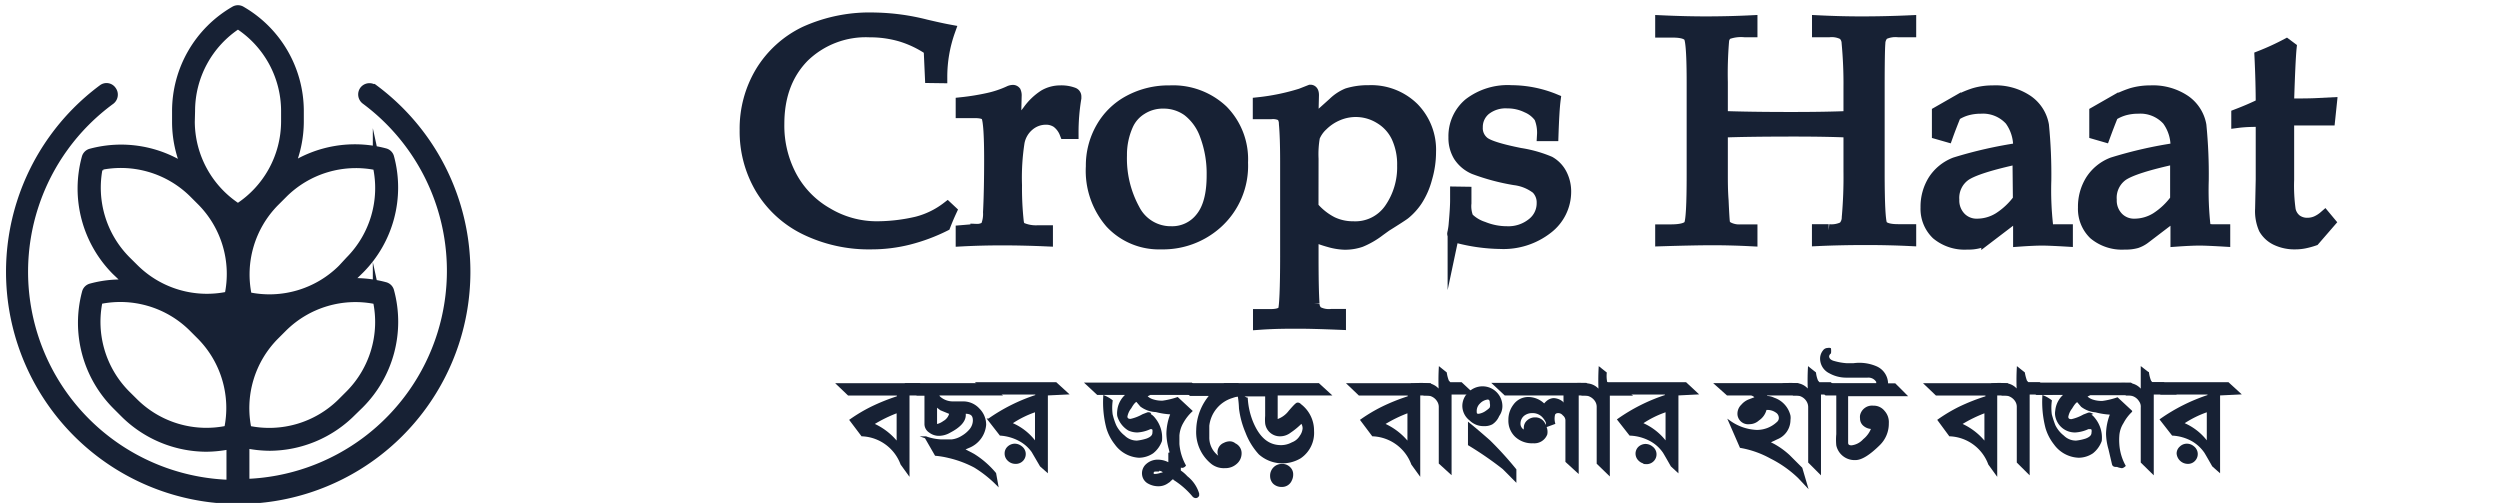 <svg id="Layer_1" data-name="Layer 1" xmlns="http://www.w3.org/2000/svg" viewBox="0 0 363.01 73.03"><defs><style>.cls-1,.cls-2,.cls-3{fill:#172134;stroke:#172134;stroke-miterlimit:10;}.cls-1{stroke-width:1.19px;}.cls-2{stroke-width:0.31px;}.cls-3{stroke-width:1.78px;}</style></defs><path class="cls-1" d="M54.29,12.89a1.06,1.06,0,0,0-1.47.18l0,0a1.07,1.07,0,0,0,.2,1.49A30.83,30.83,0,0,1,35.62,70.14V64.47a17.7,17.7,0,0,0,3.55.39,17,17,0,0,0,11.93-5l1.16-1.13a17,17,0,0,0,4.38-16.43,1,1,0,0,0-.74-.75,16.75,16.75,0,0,0-5.55-.53,10.55,10.55,0,0,0,.78-.72l1.16-1.13a16.92,16.92,0,0,0,4.35-16.31,1,1,0,0,0-.74-.74,17,17,0,0,0-13.81,2.29,16.89,16.89,0,0,0,1.43-6.8V16.05A16.91,16.91,0,0,0,35.09,1.51a1,1,0,0,0-1.08,0,16.9,16.9,0,0,0-8.43,14.63v1.61A16.84,16.84,0,0,0,27,24.46,16.91,16.91,0,0,0,13.2,22.17a1,1,0,0,0-.74.74,17,17,0,0,0,4.35,16.46L18,40.5q.38.38.78.72a16.49,16.49,0,0,0-5.55.53,1,1,0,0,0-.74.75,17,17,0,0,0,4.35,16.34L18,60a17,17,0,0,0,11.93,5,17.7,17.7,0,0,0,3.55-.39v5.66A30.82,30.82,0,0,1,16.1,14.59a1.07,1.07,0,0,0,.2-1.49,1,1,0,0,0-1.45-.23l0,0a33.12,33.12,0,1,0,39.48,0Zm.44,30.71a14.89,14.89,0,0,1-4,13.66l-1.13,1.13a14.9,14.9,0,0,1-13.66,4A14.91,14.91,0,0,1,40,48.7l1.13-1.13A14.91,14.91,0,0,1,54.73,43.6Zm0-19.47a14.9,14.9,0,0,1-4,13.69L49.64,39a14.92,14.92,0,0,1-13.66,4,14.92,14.92,0,0,1,4-13.66l1.13-1.13A14.91,14.91,0,0,1,54.73,24.13Zm-27-8A14.94,14.94,0,0,1,34.55,3.59a14.91,14.91,0,0,1,6.86,12.49v1.61a14.92,14.92,0,0,1-6.86,12.47,14.92,14.92,0,0,1-6.86-12.47Zm-13.32,8a14.91,14.91,0,0,1,13.65,4l1.13,1.13a14.92,14.92,0,0,1,4,13.66,14.9,14.9,0,0,1-13.65-4l-1.14-1.13A14.92,14.92,0,0,1,14.37,24.13ZM33.12,62.38a14.88,14.88,0,0,1-13.65-4l-1.14-1.13a14.92,14.92,0,0,1-4-13.66,14.91,14.91,0,0,1,13.65,4l1.13,1.13A14.91,14.91,0,0,1,33.12,62.38Z"/><path class="cls-2" d="M131.91,57.27V68.76l-1-1.38a6.4,6.4,0,0,0-5.73-4.18L123.52,61a23,23,0,0,1,3-1.79,28.53,28.53,0,0,1,3.86-1.55v-.38h-7.17l-1.55-1.48h11.83L135,57.27Zm-1.56,2.52a19.92,19.92,0,0,0-3.65,1.79,9.15,9.15,0,0,1,3.65,2.83Z"/><path class="cls-2" d="M140.08,59.92v.35c0,.83-.72,1.66-2.17,2.41a3.17,3.17,0,0,1-1.55.45,2.13,2.13,0,0,1-1.35-.45,1.32,1.32,0,0,1-.62-1.13V57.27h-1.21l-1.48-1.48h12l1.55,1.48h-9.11l.21.38a2.93,2.93,0,0,0,2.07.79h1.45a3,3,0,0,1,2.24,1,3.16,3.16,0,0,1,.93,2.24,3.8,3.8,0,0,1-2.38,3.21l-.82.35,1.51.79a13,13,0,0,1,3.14,2.73l.28,1.55a17.39,17.39,0,0,0-3.24-2.56,15.66,15.66,0,0,0-3.8-1.41,12.89,12.89,0,0,0-1.86-.31l-1.45-2.52a7.82,7.82,0,0,0,2.24.45h1.52a3.61,3.61,0,0,0,1.55-.55,4.4,4.4,0,0,0,1.24-1.07,2.23,2.23,0,0,0,.45-1.24C141.43,60.2,141,59.92,140.08,59.92Zm-3.45-.48a7.94,7.94,0,0,1-.72-.58v2.51c0,.24,0,.38.2.35a2.72,2.72,0,0,0,.94-.45A1.91,1.91,0,0,0,138,60Z"/><path class="cls-2" d="M152,57.27V68.38l-.86-.76-1.21-2.07a5.47,5.47,0,0,0-1.83-1.62,6.87,6.87,0,0,0-2.83-.83l-1.69-2.17a25.93,25.93,0,0,1,6.9-3.45v-.35h-6.9l-1.62-1.48h11.35l1.62,1.48Zm-4.56,9.93a1.43,1.43,0,0,1-1-.41,1.27,1.27,0,0,1-.41-.93,1.19,1.19,0,0,1,.38-.9,1.39,1.39,0,0,1,.93-.38,1.44,1.44,0,0,1,.89.31,1.28,1.28,0,0,1,.52.73,1.27,1.27,0,0,1-1.28,1.58Zm3-7.55a14.61,14.61,0,0,0-3.69,1.83,8.16,8.16,0,0,1,3.69,2.93Z"/><path class="cls-2" d="M166.85,60.17a1.93,1.93,0,0,1,.72.58,4.32,4.32,0,0,1,1,3.25,3.78,3.78,0,0,1-1.21,1.69,3.55,3.55,0,0,1-2,.62A4.49,4.49,0,0,1,162,64.44a6.87,6.87,0,0,1-1.21-2.34,14.66,14.66,0,0,1-.44-4.52,4.68,4.68,0,0,1,1.06.62,7.44,7.44,0,0,0,0,2,9.85,9.85,0,0,0,.52,1.59,4.47,4.47,0,0,0,1.28,1.58,2.65,2.65,0,0,0,1.9.76,7.11,7.11,0,0,0,1.44-.31c.63-.24.94-.55.94-1a1.7,1.7,0,0,0,0-.45.34.34,0,0,0-.28-.21H167a5,5,0,0,1-1.86.48,3,3,0,0,1-1.24-.27,3.47,3.47,0,0,1-1.52-2,2.66,2.66,0,0,1,0-.69,3.42,3.42,0,0,1,1.07-2.21l.24-.28h-4.31l-1.59-1.48H173l1.56,1.48H167l-.62.31h0a2.26,2.26,0,0,0,1,.63,4.21,4.21,0,0,0,1.45.2,11.3,11.3,0,0,0,2.14-.51l2,1.86a6.83,6.83,0,0,0-1.28,1.65,4.4,4.4,0,0,0-.59,1.9c0,.41,0,.83,0,1.24a7.74,7.74,0,0,0,.93,3.11.57.57,0,0,1-.34.2,2.06,2.06,0,0,1-.69-.17c-.38,0-.55,0-.62-.27l-.52-2.18a8.7,8.7,0,0,1-.34-2.21,8,8,0,0,1,.62-2.93,10.3,10.3,0,0,1-2.28-.34,3.88,3.88,0,0,1-2.17-.76l-.62-.73c-.24,0-.56.35-.93,1a2.89,2.89,0,0,0-.59,1.28c0,.34.21.51.62.51a6.39,6.39,0,0,0,1.79-.69l.62-.24a.43.43,0,0,1,.35,0Z"/><path class="cls-2" d="M170.4,69.31l-.93.76a2.2,2.2,0,0,1-1.17.38,2.88,2.88,0,0,1-1.49-.35A1.51,1.51,0,0,1,166,69a1.63,1.63,0,0,1,.55-1.52,2.35,2.35,0,0,1,1.66-.58,3.21,3.21,0,0,1,1.59.48V65.86a.42.42,0,0,1,.27,0c.28,0,.59.24.83.72a2.46,2.46,0,0,1,.41,1.07V68a2.8,2.8,0,0,0,0,.41,5.16,5.16,0,0,1,1,.86,4.86,4.86,0,0,1,1.66,2.42v.24a.38.38,0,0,1-.38.24.53.53,0,0,1-.31-.17,11.8,11.8,0,0,0-2.76-2.42S170.37,69.31,170.4,69.31Zm-2.24-1c-.52,0-.79,0-.79.35s0,.31.44.31a2.73,2.73,0,0,0,.8-.18c.31,0,.45-.2.41-.27a1.09,1.09,0,0,0-.86-.31Z"/><path class="cls-2" d="M178.89,57.65a4.93,4.93,0,0,0-3.45,4.17v1.62a3.45,3.45,0,0,0,1.76,3.11h.51s0,.24-.48.34h.28l-.24-.38a2.12,2.12,0,0,1-.31-.62,1.32,1.32,0,0,1,.82-1.45,1.72,1.72,0,0,1,.76-.2,1.11,1.11,0,0,1,.76.27,1.42,1.42,0,0,1,.83,1.35,1.84,1.84,0,0,1-.69,1.41,2.27,2.27,0,0,1-1.55.55,2.79,2.79,0,0,1-1.87-.55,5.77,5.77,0,0,1-2.17-4.83,7.9,7.9,0,0,1,2-5.1h-3l-1.72-1.55h8.59l1.55,1.44A7.4,7.4,0,0,0,178.89,57.65Z"/><path class="cls-2" d="M185.37,57.27v3.79a3.68,3.68,0,0,0,1.9-1.34c.66-.76,1-1.11,1.14-1.11a.46.46,0,0,1,.38.18,4.65,4.65,0,0,1,1.86,3.79,4.29,4.29,0,0,1-1.86,3.83,5,5,0,0,1-5.9-.55,9.75,9.75,0,0,1-1.9-3.11,12.87,12.87,0,0,1-.93-3.45,14.16,14.16,0,0,0-.21-2l1.18.59a10.83,10.83,0,0,0,.79,3.45c1,2.38,2.38,3.45,4.21,3.45a3.43,3.43,0,0,0,1.62-.42,2.39,2.39,0,0,0,1.21-1,2.27,2.27,0,0,0,.44-1.17,1.47,1.47,0,0,0-.31-.9,10.37,10.37,0,0,1-1.69,1.41,2.34,2.34,0,0,1-1.44.49,2,2,0,0,1-2-1.73,6.37,6.37,0,0,1,0-1.07v-3h-4.45L178,55.79h13.45l1.62,1.48Zm2.07,12.42a1.37,1.37,0,0,1-1.31.86,1.59,1.59,0,0,1-1.14-.41,1.44,1.44,0,0,1-.41-1A1.56,1.56,0,0,1,185,68a1.51,1.51,0,0,1,1.11-.48,1.41,1.41,0,0,1,1.1.41,1.27,1.27,0,0,1,.41,1A1.7,1.7,0,0,1,187.44,69.69Z"/><path class="cls-2" d="M206.07,57.27V68.76l-1-1.38a6.4,6.4,0,0,0-5.73-4.18L197.69,61a22.83,22.83,0,0,1,3-1.79,28.14,28.14,0,0,1,3.87-1.55v-.38h-7.18l-1.55-1.48h11.83l1.55,1.48Zm-1.55,2.52a19.7,19.7,0,0,0-3.66,1.79,9.25,9.25,0,0,1,3.66,2.83Z"/><path class="cls-2" d="M209.07,56.92a33.08,33.08,0,0,1,0-3.45l.86.69a5.26,5.26,0,0,0,.31,1.18l.28.31h1.65l1.59,1.48h-3.14V68.65l-1.55-1.41V59.17a1.67,1.67,0,0,0-.28-1,1.93,1.93,0,0,0-1.62-.9h-.38l-1.58-1.45a11.15,11.15,0,0,1,2.31,0A2.32,2.32,0,0,1,209.07,56.92Z"/><path class="cls-2" d="M216.62,61.48a2.22,2.22,0,0,1-1.13.24,2.7,2.7,0,0,1-2-.79,2.54,2.54,0,0,1-1-2,2.58,2.58,0,0,1,.83-1.86A2.73,2.73,0,0,1,218,59a2.32,2.32,0,0,1-.45,1.34A2.5,2.5,0,0,1,216.62,61.48ZM218.31,68a49.89,49.89,0,0,0-5-3.45v-3c.82.66,1.79,1.49,2.93,2.49a49.83,49.83,0,0,1,3.79,4.17v1.52ZM216,57.86a2,2,0,0,0-1.21.62,1.65,1.65,0,0,0-.52,1.17c0,.38,0,.59.45.59a2.56,2.56,0,0,0,1-.38c.41-.28.69-.49.76-.69a1.47,1.47,0,0,0,0-.66C216.49,58.06,216.31,57.86,216,57.86Z"/><path class="cls-2" d="M229.08,57.27V68.48L227.46,67v-6a1.08,1.08,0,0,0-.42-.79,1,1,0,0,0-.83-.38.62.62,0,0,0-.55.31,2.64,2.64,0,0,0,0,1.31l-1.14.42a.7.7,0,0,0,0-.76,2.89,2.89,0,0,0-.58-.76,2.09,2.09,0,0,0-1.45-.52,2,2,0,0,0-1.31.45,1.61,1.61,0,0,0-.55,1.17,1.15,1.15,0,0,0,.79,1.17,1.93,1.93,0,0,1,0-.48,1.23,1.23,0,0,1,.45-1,1.53,1.53,0,0,1,1.07-.38,1.42,1.42,0,0,1,1.38,1.07,1.75,1.75,0,0,1,.2,1.21,1.85,1.85,0,0,1-1.89,1.17,3.43,3.43,0,0,1-2.52-.9,3.06,3.06,0,0,1-.93-2.34,3.42,3.42,0,0,1,.69-2.11,2.49,2.49,0,0,1,2-1.06,3.22,3.22,0,0,1,2.24.89V59a2.67,2.67,0,0,1,.65-.73,1.56,1.56,0,0,1,.83-.31,2.11,2.11,0,0,1,1.21.45,5.85,5.85,0,0,0,.38.49V57.27h-8.62l-1.63-1.52h13.35l1.62,1.52Z"/><path class="cls-2" d="M232.28,56.92a33.08,33.08,0,0,1,0-3.45l.87.69a4.7,4.7,0,0,0,.07,1.35l.27.31h1.66l1.58,1.48H233.6V68.82L232,67.27v-8.1a1.66,1.66,0,0,0-.27-1,2,2,0,0,0-1.62-.9h-.38l-1.59-1.45a11.15,11.15,0,0,1,2.31,0A2.31,2.31,0,0,1,232.28,56.92Z"/><path class="cls-2" d="M243.56,57.27V68.38l-.82-.76c-.73-1.28-1.14-2-1.21-2.07a5.47,5.47,0,0,0-1.83-1.62,6.84,6.84,0,0,0-3-.83L235,60.93a25.93,25.93,0,0,1,6.9-3.45v-.35H235l-1.59-1.48h11.35l1.59,1.48Zm-4.51,9.93a1.43,1.43,0,0,1-1-.41,1.27,1.27,0,0,1-.41-.93A1.23,1.23,0,0,1,238,65a1.39,1.39,0,0,1,.93-.38,1.44,1.44,0,0,1,.89.31,1.28,1.28,0,0,1,.52.73,1.25,1.25,0,0,1-.24,1.1,1.3,1.3,0,0,1-1.1.48ZM242,59.65a14.44,14.44,0,0,0-3.69,1.83A8.41,8.41,0,0,1,242,64.41Z"/><path class="cls-2" d="M255,57.75a1.15,1.15,0,0,0-.72-.48h-3.45l-1.66-1.48H261l1.55,1.48h-6.28l.28.38a2.31,2.31,0,0,1,1,.24,3.46,3.46,0,0,1,2.28,2.48,1.94,1.94,0,0,1,0,.59A2.88,2.88,0,0,1,258,63.65l-1.24.59a6.55,6.55,0,0,1,1,.48,11.34,11.34,0,0,1,2,1.48l1.8,1.8.72,2.45-1.07-1.14a16.56,16.56,0,0,0-4.07-2.87,14.13,14.13,0,0,0-4.38-1.55l-1.59-3.65a7.32,7.32,0,0,0,3.9,1.34,4.39,4.39,0,0,0,3.07-1.21.9.9,0,0,0,.31-.69,1.07,1.07,0,0,0-.55-.93,2.19,2.19,0,0,0-1.24-.38h-.28a2.5,2.5,0,0,1-1.07,1.56,1.91,1.91,0,0,1-1.31.51,1.4,1.4,0,0,1-1.55-1.17,1.66,1.66,0,0,1,.52-1.41,2.54,2.54,0,0,1,.93-.69Z"/><path class="cls-2" d="M262.67,56.92a33.08,33.08,0,0,1,0-3.45l.87.69a4.37,4.37,0,0,0,.31,1.18l.27.31h1.66l1.58,1.48h-3.1V68.65l-1.55-1.55V59.17a1.74,1.74,0,0,0-.28-1,1.93,1.93,0,0,0-1.62-.9h-.38l-1.59-1.45a11.24,11.24,0,0,1,2.32,0A2.3,2.3,0,0,1,262.67,56.92Z"/><path class="cls-2" d="M268.09,52.89h1.07a6.16,6.16,0,0,1,3.28.45A2.62,2.62,0,0,1,274,55.82h1.14l1.55,1.55h-8.49v6.9c0,.38.21.55.66.55a2.85,2.85,0,0,0,1.79-.93,3.92,3.92,0,0,0,1.24-1.76h0a1.72,1.72,0,0,1-1.17-.38,1.22,1.22,0,0,1-.48-1,1.48,1.48,0,0,1,0-.42A1.62,1.62,0,0,1,272,59.06a1.86,1.86,0,0,1,1.55.73,2.26,2.26,0,0,1,.56,1.65,4.21,4.21,0,0,1-1.25,3.07c-1.44,1.42-2.58,2.14-3.44,2.14a2.56,2.56,0,0,1-2.63-2,8.45,8.45,0,0,1,0-1.59V57.27h-1.65l-1.31-1.48h8.76v-.38a1.49,1.49,0,0,0-1.42-.73h-3a4.86,4.86,0,0,1-2.48-.62,2.21,2.21,0,0,1-1.25-2,1.72,1.72,0,0,1,.38-1.07.69.69,0,0,1,.62-.31.45.45,0,0,1,.28,0,2.53,2.53,0,0,1,0,.55.79.79,0,0,0-.28.49c0,.41.31.72.9.86A8.76,8.76,0,0,0,268.09,52.89Z"/><path class="cls-2" d="M289.85,57.27V68.76l-1-1.38a6.38,6.38,0,0,0-5.72-4.18L281.51,61a22.83,22.83,0,0,1,3-1.79,29,29,0,0,1,3.94-1.55v-.38h-7.28l-1.55-1.48h11.83L293,57.27Zm-1.55,2.52a19.92,19.92,0,0,0-3.65,1.79,9.15,9.15,0,0,1,3.65,2.83Z"/><path class="cls-2" d="M293,56.92a33.08,33.08,0,0,1,0-3.45l.87.69a6.83,6.83,0,0,0,.31,1.18l.27.31h1.66l1.59,1.48h-3.14V68.65L293,67.1V59.17a1.66,1.66,0,0,0-.27-1,2,2,0,0,0-1.62-.9h-.38l-1.59-1.45a11.15,11.15,0,0,1,2.31,0A2.21,2.21,0,0,1,293,56.92Z"/><path class="cls-2" d="M303.31,60.17a1.93,1.93,0,0,1,.72.58,4.32,4.32,0,0,1,1,3.25,3.86,3.86,0,0,1-1.21,1.69,3.58,3.58,0,0,1-2,.62,4.47,4.47,0,0,1-3.45-1.87,6.87,6.87,0,0,1-1.21-2.34,15,15,0,0,1-.45-4.52,5,5,0,0,1,1.07.62,7.44,7.44,0,0,0,0,2,14.76,14.76,0,0,0,.52,1.59,4.47,4.47,0,0,0,1.28,1.58,2.63,2.63,0,0,0,1.89.76,7.06,7.06,0,0,0,1.45-.31c.62-.24.93-.55.93-1a1.14,1.14,0,0,0,0-.45.31.31,0,0,0-.27-.21h-.38a5.07,5.07,0,0,1-1.86.48,2.74,2.74,0,0,1-2.76-2.27,2,2,0,0,1,0-.69,3.42,3.42,0,0,1,1.07-2.21l.24-.28h-4.14l-1.59-1.48h15.21L311,57.23h-7.52l-.63.31h0a2.34,2.34,0,0,0,1,.63,4.21,4.21,0,0,0,1.45.2,11.3,11.3,0,0,0,2.14-.51l2,1.86a6.44,6.44,0,0,0-1.24,1.65,4,4,0,0,0-.62,1.9,8.55,8.55,0,0,0,0,1.24,7.55,7.55,0,0,0,.9,3.11s-.24.2-.35.2a2.12,2.12,0,0,1-.69-.17c-.34,0-.55,0-.62-.27l-.51-2.18a8.71,8.71,0,0,1-.35-2.21,8,8,0,0,1,.62-2.93,10.39,10.39,0,0,1-2.28-.34,3.84,3.84,0,0,1-2-.76l-.62-.73c-.24,0-.55.35-.93,1a2.87,2.87,0,0,0-.58,1.28c0,.34.2.51.62.51a6.51,6.51,0,0,0,1.79-.69l.62-.24a.43.43,0,0,1,.35,0Z"/><path class="cls-2" d="M311,56.92V53.47l.89.69a5.26,5.26,0,0,0,.31,1.18l.24.31h1.69l1.56,1.48h-3.11V68.65L311,67.1V59.17a1.47,1.47,0,0,0-.28-1,1.91,1.91,0,0,0-1.62-.9h-.34l-1.59-1.45a11.15,11.15,0,0,1,2.31,0A2.23,2.23,0,0,1,311,56.92Z"/><path class="cls-2" d="M322.21,57.27V68.38l-.86-.76c-.73-1.28-1.14-2-1.21-2.07a5.77,5.77,0,0,0-1.79-1.62,6.75,6.75,0,0,0-2.87-.83l-1.69-2.17a26.08,26.08,0,0,1,6.9-3.45v-.35h-6.9l-1.62-1.48h11.35l1.62,1.48Zm-4.55,9.93a1.48,1.48,0,0,1-1.45-1.34,1.18,1.18,0,0,1,.41-.9,1.3,1.3,0,0,1,.93-.38,1.38,1.38,0,0,1,.87.31,1.31,1.31,0,0,1,.51.73,1.25,1.25,0,0,1-.24,1.1A1.22,1.22,0,0,1,317.66,67.2Zm2.93-7.55a15,15,0,0,0-3.69,1.83,8.16,8.16,0,0,1,3.69,2.93Z"/><path class="cls-3" d="M135.19,11.17l-.18-4a15.36,15.36,0,0,0-4.16-2,15.93,15.93,0,0,0-4.55-.64,13,13,0,0,0-9.65,3.66Q113,11.91,113,18a15.7,15.7,0,0,0,1.85,7.68,13.56,13.56,0,0,0,5.23,5.34,14.06,14.06,0,0,0,7.16,2,25.68,25.68,0,0,0,5.92-.69,12.24,12.24,0,0,0,4.4-2.14l.47.44c-.32.69-.61,1.38-.88,2.08a26.16,26.16,0,0,1-5.25,1.95,22,22,0,0,1-5.33.66,21,21,0,0,1-9.65-2.12,15.33,15.33,0,0,1-6.39-5.86,16.15,16.15,0,0,1-2.24-8.45,15.91,15.91,0,0,1,2.26-8.42,15.1,15.1,0,0,1,6.37-5.76,22.67,22.67,0,0,1,10.12-2,31.92,31.92,0,0,1,7.37,1c1.4.33,2.54.58,3.41.74a20,20,0,0,0-1.16,6.74Z"/><path class="cls-3" d="M147.35,18.36a18.16,18.16,0,0,0,2-2.24,8.44,8.44,0,0,1,2.33-2.23,4.55,4.55,0,0,1,2.26-.6,4.87,4.87,0,0,1,1.88.29.45.45,0,0,1,.31.42l0,.23a30.38,30.38,0,0,0-.41,5.06h-1a3.67,3.67,0,0,0-1.21-1.6,2.91,2.91,0,0,0-1.68-.47,3.87,3.87,0,0,0-2.44.89,4.31,4.31,0,0,0-1.5,2.5,33.53,33.53,0,0,0-.38,6.3,44.85,44.85,0,0,0,.25,5.22c.06.52.21.85.44,1a5.34,5.34,0,0,0,2.5.47H152v1.29q-3.41-.15-6.47-.15t-5.87.15V33.58l2.14-.18a2.34,2.34,0,0,0,1.44-.42,4.71,4.71,0,0,0,.39-2.17c.11-2.14.16-4.69.16-7.63,0-3.59-.14-5.69-.43-6.32q-.29-.6-1.83-.6h-1.87V15a34.23,34.23,0,0,0,3.86-.63,15,15,0,0,0,3-1,1.27,1.27,0,0,1,.52-.15.37.37,0,0,1,.33.13,1.29,1.29,0,0,1,.09.61Z"/><path class="cls-3" d="M158.56,24.16A10.92,10.92,0,0,1,160,18.59a10,10,0,0,1,4-3.89,12,12,0,0,1,5.86-1.41,10.39,10.39,0,0,1,7.61,2.81,10,10,0,0,1,2.86,7.5,11.1,11.1,0,0,1-3.73,8.8,11.65,11.65,0,0,1-8,2.92,9.49,9.49,0,0,1-7.26-3A11.47,11.47,0,0,1,158.56,24.16Zm4.19-1.58a15.5,15.5,0,0,0,1.89,7.88,6,6,0,0,0,5.43,3.28,5.36,5.36,0,0,0,4.37-2.06q1.67-2.05,1.66-6.24a15.91,15.91,0,0,0-1-5.84,7.85,7.85,0,0,0-2.59-3.6,6.11,6.11,0,0,0-3.59-1.12,5.78,5.78,0,0,0-3.18.89,5.26,5.26,0,0,0-2.09,2.39A10.67,10.67,0,0,0,162.75,22.58Z"/><path class="cls-3" d="M190.56,17.8,193.68,15a6.28,6.28,0,0,1,2-1.32,10.15,10.15,0,0,1,3.08-.42,8.68,8.68,0,0,1,6.42,2.46,8.58,8.58,0,0,1,2.45,6.33,13.45,13.45,0,0,1-.56,3.83A10.94,10.94,0,0,1,205.72,29a8.73,8.73,0,0,1-1.8,2c-.23.18-1.13.77-2.72,1.76l-.9.65A11.9,11.9,0,0,1,197.57,35a6.94,6.94,0,0,1-2.37.37A8.87,8.87,0,0,1,193,35a15.68,15.68,0,0,1-2.43-.88v3.14q0,4.84.14,6.83a1.69,1.69,0,0,0,.56,1.27,3.63,3.63,0,0,0,2.07.39h1.21V47q-4.23-.17-6.2-.16c-1.44,0-3.28,0-5.52.16V45.77h1.63c1.14,0,1.82-.25,2-.74s.31-3.11.31-7.86V23.47c0-2.38-.06-4.22-.18-5.51a1.89,1.89,0,0,0-.43-1.24,2.79,2.79,0,0,0-1.62-.3h-1.74V15a32.06,32.06,0,0,0,6.11-1.27l1.37-.54c.23,0,.35.21.35.63l-.06,2.36Zm0,12.27a9.09,9.09,0,0,0,2.86,2.28,7.07,7.07,0,0,0,3.07.67,6.16,6.16,0,0,0,5.39-2.66,10.65,10.65,0,0,0,1.88-6.31,9.52,9.52,0,0,0-.86-4.21,6.4,6.4,0,0,0-2.51-2.74,6.71,6.71,0,0,0-6.16-.46A7.11,7.11,0,0,0,192,18.12a4.86,4.86,0,0,0-1.23,1.75,14.69,14.69,0,0,0-.2,3.2Z"/><path class="cls-3" d="M212.77,28V29.5a4.6,4.6,0,0,0,.31,2.17,5.61,5.61,0,0,0,2.27,1.39,9.24,9.24,0,0,0,3.47.68,5.61,5.61,0,0,0,3.75-1.24,3.78,3.78,0,0,0,1.45-3,2.93,2.93,0,0,0-.85-2.19A6.63,6.63,0,0,0,219.94,26a31,31,0,0,1-5.87-1.57,4.88,4.88,0,0,1-2.15-1.79,4.94,4.94,0,0,1-.71-2.7,6.07,6.07,0,0,1,2.16-4.83,9.12,9.12,0,0,1,6.11-1.85,16.66,16.66,0,0,1,6.24,1.25c-.13,1-.23,2.71-.31,5.09h-1.34a5.89,5.89,0,0,0-.43-2.59,4.43,4.43,0,0,0-1.87-1.5,6.51,6.51,0,0,0-2.89-.66,4.83,4.83,0,0,0-3.24,1,3.32,3.32,0,0,0-1.22,2.61,2.68,2.68,0,0,0,1,2.25q1,.8,5.31,1.66a18.13,18.13,0,0,1,4.25,1.2,4.23,4.23,0,0,1,1.65,1.7,5.41,5.41,0,0,1,.62,2.61,6.61,6.61,0,0,1-2.57,5.19,10.3,10.3,0,0,1-6.89,2.19,25.66,25.66,0,0,1-6.16-.86c-.4-.1-.6-.26-.6-.47l.06-.31a8.13,8.13,0,0,0,.16-1.18c.13-1.45.2-2.58.2-3.38l0-1.08Z"/><path class="cls-3" d="M250,19.09v6.24c0,1.07,0,2.33.11,3.78.09,2,.16,3.15.22,3.36a1.3,1.3,0,0,0,.65.66,3.57,3.57,0,0,0,1.81.34h1.51v1.4c-1.93-.1-3.8-.15-5.6-.15s-4.23.05-7.47.15v-1.4h1.38c1.56,0,2.48-.27,2.77-.79s.42-2.95.42-7.27V12q0-5.85-.43-6.64c-.29-.53-1.12-.79-2.49-.79h-1.65V3.11q3.67.17,6.85.16t6.22-.16V4.52h-.95a5.86,5.86,0,0,0-2.57.33,1.51,1.51,0,0,0-.6,1.1,57.11,57.11,0,0,0-.18,6V17q4,.15,10.11.15,5.19,0,8.46-.15V12.66a63.69,63.69,0,0,0-.27-6.42,1.83,1.83,0,0,0-.6-1.32,3.71,3.71,0,0,0-2.1-.4H264V3.11q3.42.17,6.47.16,3.31,0,6.88-.16V4.52h-1.7a4.1,4.1,0,0,0-2.2.38,2,2,0,0,0-.58,1.39c-.06.68-.1,2.81-.1,6.4V25q0,6.86.39,7.65c.26.52,1.08.79,2.45.79h1.74v1.4c-2.05-.1-4.18-.15-6.36-.15q-3.75,0-7,.15v-1.4h1.54a4,4,0,0,0,2.19-.39,2.06,2.06,0,0,0,.6-1.47,65.88,65.88,0,0,0,.25-6.7V19.09q-3.15-.15-8-.15Q253.53,18.94,250,19.09Z"/><path class="cls-3" d="M281.41,19.36l0-1.49,0-1.54,2.43-1.39a14,14,0,0,1,2.89-1.29,9.41,9.41,0,0,1,2.64-.36,8.22,8.22,0,0,1,5,1.38,5.41,5.41,0,0,1,2.26,3.53,72.7,72.7,0,0,1,.34,8,46.32,46.32,0,0,0,.27,6.63,1,1,0,0,0,1.11.62h1.75v1.47c-1.7-.1-2.89-.15-3.55-.15-.84,0-1.95.05-3.35.15l0-2c0-.64,0-1.29,0-1.94l-4.62,3.52a4.37,4.37,0,0,1-1.23.66,5.67,5.67,0,0,1-1.67.19,6.24,6.24,0,0,1-4.4-1.41,5,5,0,0,1-1.52-3.8,7.14,7.14,0,0,1,1.08-3.94,6.39,6.39,0,0,1,3.08-2.48,61.68,61.68,0,0,1,9.28-2.1,6.57,6.57,0,0,0-1.25-4.24,5.42,5.42,0,0,0-4.33-1.76,7.58,7.58,0,0,0-2,.26,6.24,6.24,0,0,0-1.74.79c-.43,1.06-.83,2.08-1.18,3.06Zm11.76,3.55q-6.21,1.34-7.88,2.51A4.08,4.08,0,0,0,283.61,29a3.63,3.63,0,0,0,1,2.64,3.31,3.31,0,0,0,2.48,1,6.09,6.09,0,0,0,3.21-.93A10.78,10.78,0,0,0,293.17,29L293.12,24Z"/><path class="cls-3" d="M304.26,19.36l0-1.49,0-1.54,2.43-1.39a14.49,14.49,0,0,1,2.89-1.29,9.48,9.48,0,0,1,2.65-.36,8.24,8.24,0,0,1,5,1.38,5.45,5.45,0,0,1,2.26,3.53,72.7,72.7,0,0,1,.34,8,47.27,47.27,0,0,0,.26,6.63c.15.41.52.62,1.12.62h1.74v1.47c-1.7-.1-2.88-.15-3.55-.15-.83,0-1.95.05-3.35.15l0-2c0-.64,0-1.29,0-1.94l-4.62,3.52a4.19,4.19,0,0,1-1.22.66,5.74,5.74,0,0,1-1.68.19,6.25,6.25,0,0,1-4.4-1.41,5,5,0,0,1-1.51-3.8,7.14,7.14,0,0,1,1.08-3.94,6.35,6.35,0,0,1,3.08-2.48,61.1,61.1,0,0,1,9.27-2.1,6.51,6.51,0,0,0-1.25-4.24,5.41,5.41,0,0,0-4.33-1.76,7.55,7.55,0,0,0-2,.26,6.44,6.44,0,0,0-1.75.79c-.43,1.06-.82,2.08-1.18,3.06ZM316,22.91c-4.13.89-6.76,1.73-7.87,2.51A4.08,4.08,0,0,0,306.47,29a3.63,3.63,0,0,0,1,2.64,3.31,3.31,0,0,0,2.48,1,6.08,6.08,0,0,0,3.2-.93A10.63,10.63,0,0,0,316,29L316,24Z"/><path class="cls-3" d="M332.23,17.33v8.76a25.53,25.53,0,0,0,.22,4.38,2.61,2.61,0,0,0,.9,1.5,2.71,2.71,0,0,0,1.73.54,3.32,3.32,0,0,0,1.27-.26,4.8,4.8,0,0,0,1.21-.77l.65.78L336,34.81a11.13,11.13,0,0,1-1.39.38,6.59,6.59,0,0,1-1.3.13,6.1,6.1,0,0,1-2.8-.59,3.9,3.9,0,0,1-1.66-1.54,6.26,6.26,0,0,1-.51-2.87l.09-4.31V17.53c-1.15,0-2.33,0-3.55.16v-1c1.28-.49,2.46-1,3.55-1.54q0-3.19-.18-6.92A36.59,36.59,0,0,0,332,6.51l.59.44q-.18,1.74-.38,8.24c1.81,0,3.29,0,4.44-.07l1.78-.09-.24,2.3-.92,0-4.28,0Z"/></svg>